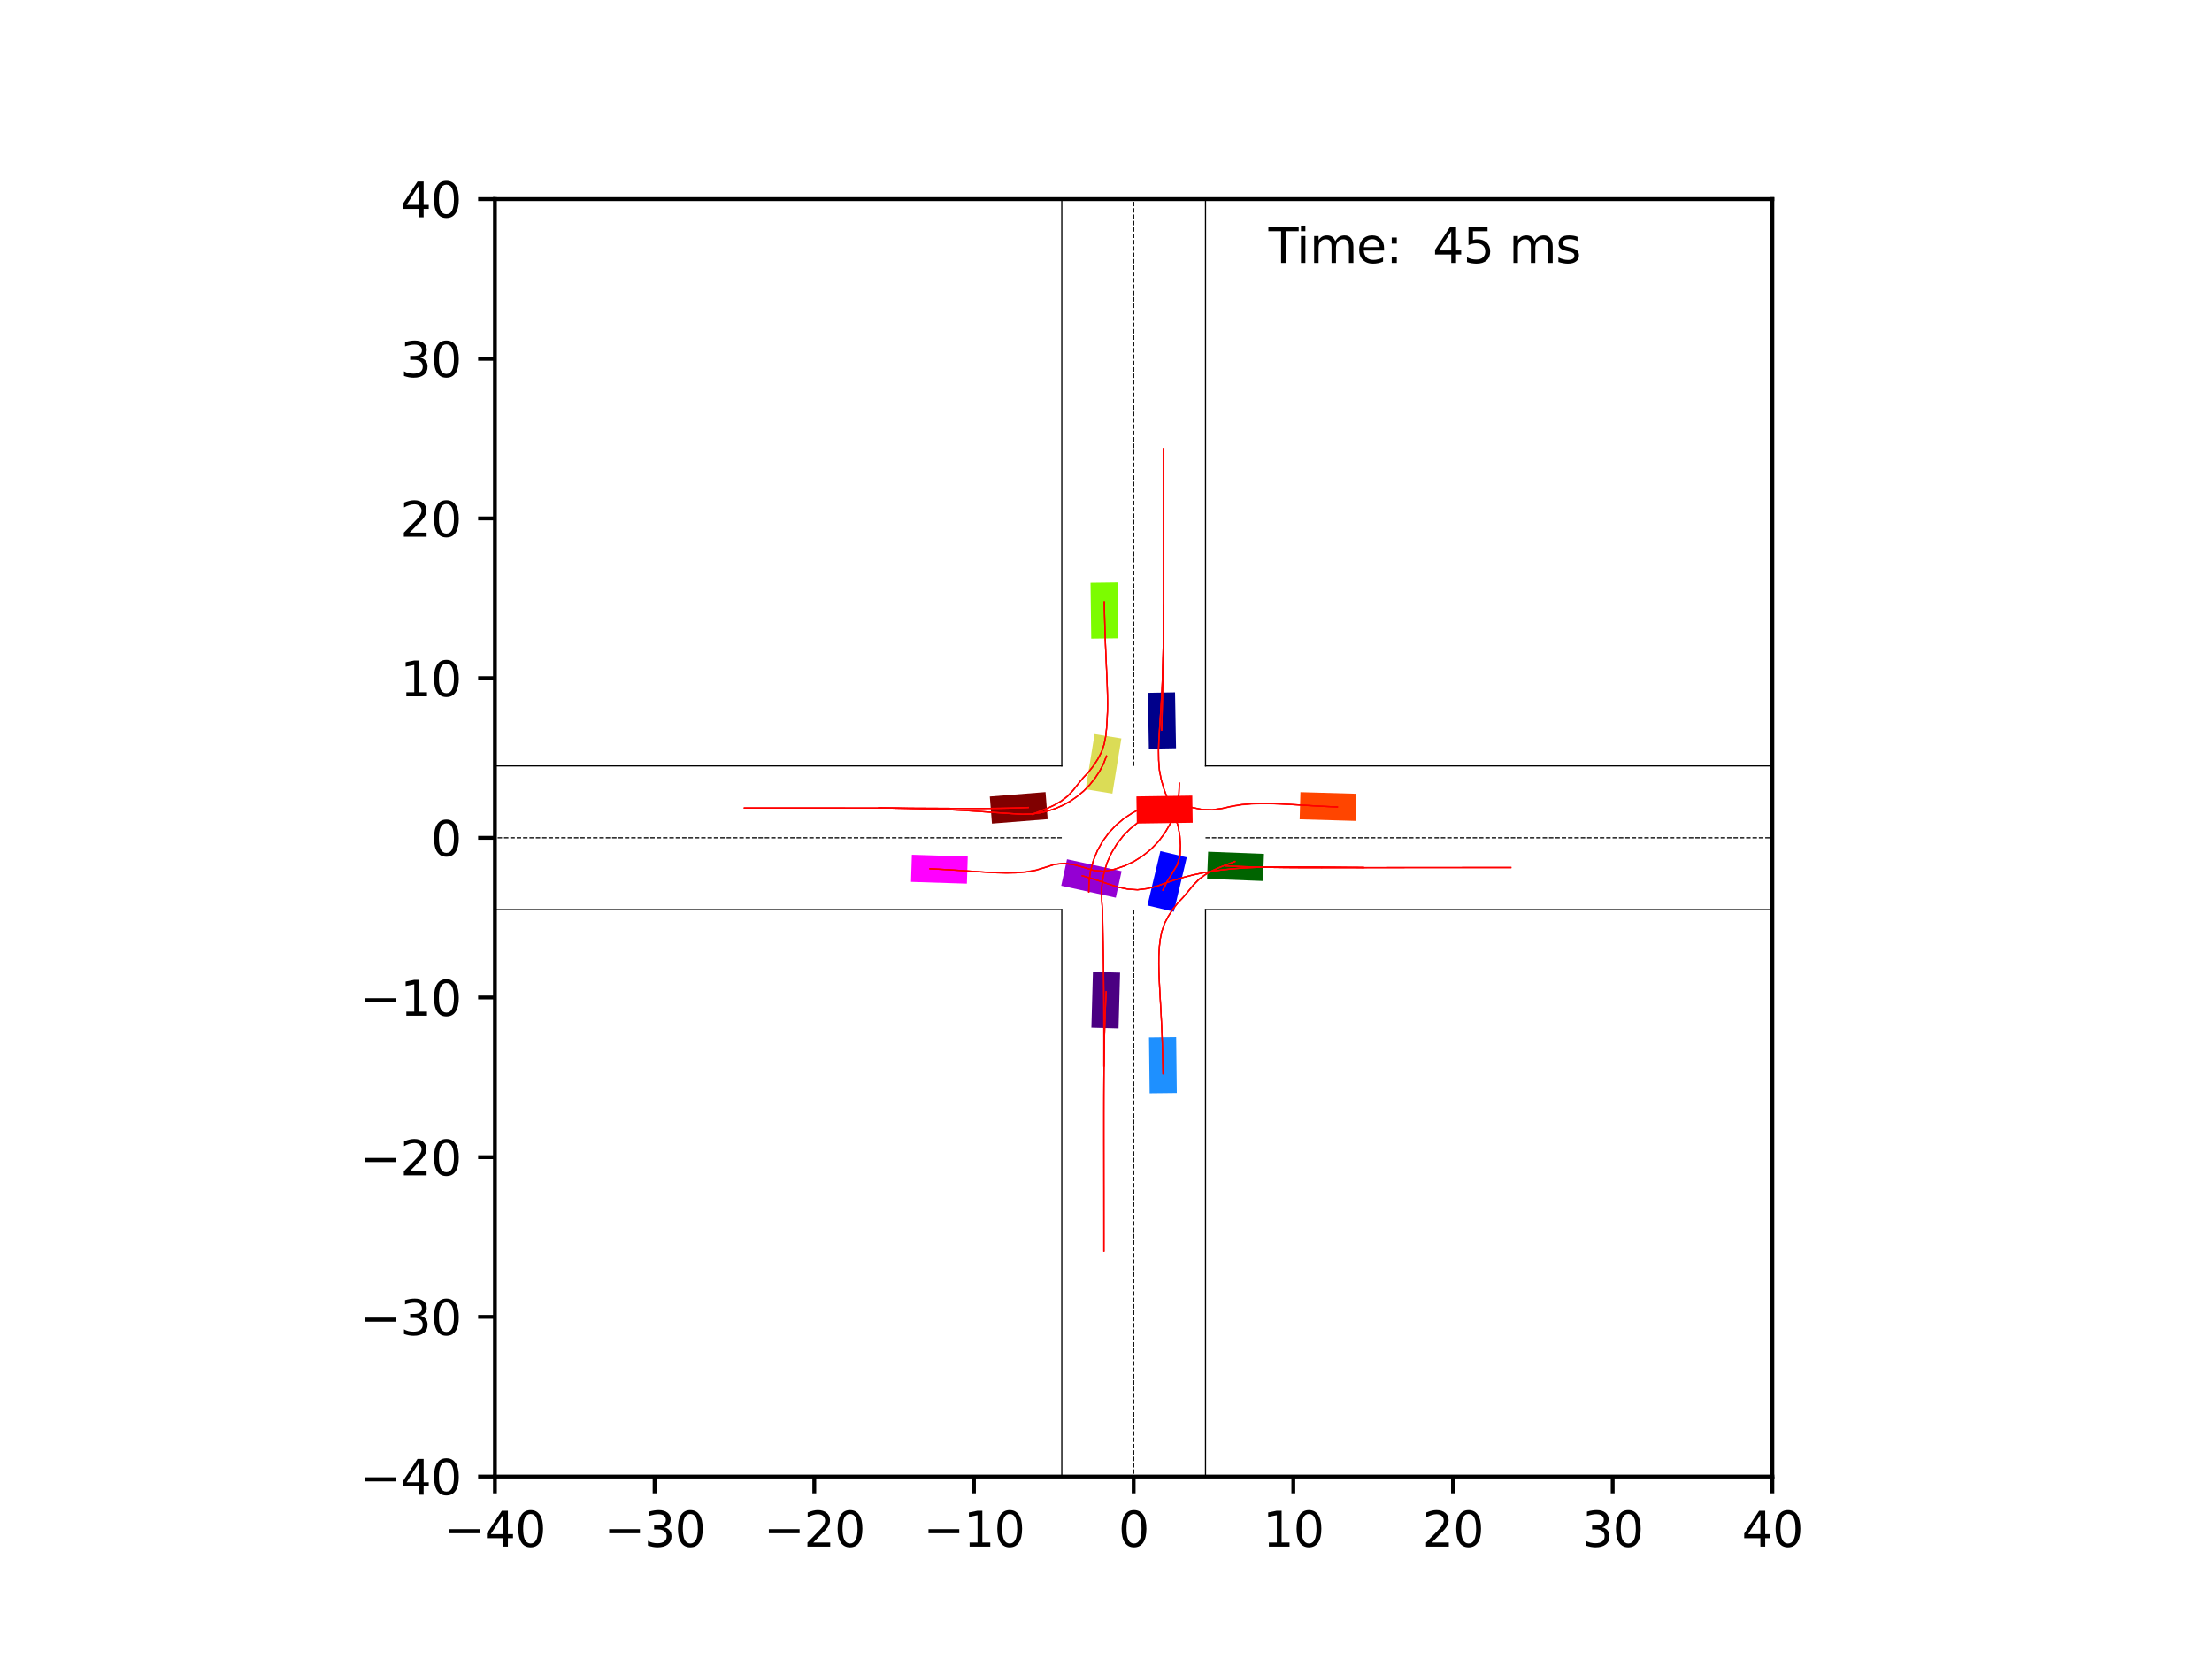 <?xml version="1.0" encoding="utf-8" standalone="no"?>
<!DOCTYPE svg PUBLIC "-//W3C//DTD SVG 1.1//EN"
  "http://www.w3.org/Graphics/SVG/1.1/DTD/svg11.dtd">
<svg xmlns:xlink="http://www.w3.org/1999/xlink" width="460.8pt" height="345.6pt" viewBox="0 0 460.8 345.6" xmlns="http://www.w3.org/2000/svg" version="1.1">
 <defs>
  <style type="text/css">*{stroke-linejoin: round; stroke-linecap: butt}</style>
 </defs>
 <g id="figure_1">
  <g id="patch_1">
   <path d="M 0 345.6 
L 460.8 345.6 
L 460.8 0 
L 0 0 
z
" style="fill: #ffffff"/>
  </g>
  <g id="axes_1">
   <g id="patch_2">
    <path d="M 103.104 307.584 
L 369.216 307.584 
L 369.216 41.472 
L 103.104 41.472 
z
" style="fill: #ffffff"/>
   </g>
   <g id="patch_3">
    <path d="M 244.985 155.877 
L 244.778 144.236 
L 239.124 144.337 
L 239.331 155.978 
z
" clip-path="url(#p5f2c880537)" style="fill: #00008b"/>
   </g>
   <g id="patch_4">
    <path d="M 217.803 165.007 
L 206.197 165.93 
L 206.646 171.568 
L 218.252 170.644 
z
" clip-path="url(#p5f2c880537)" style="fill: #800000"/>
   </g>
   <g id="patch_5">
    <path d="M 251.456 183.078 
L 263.089 183.533 
L 263.31 177.882 
L 251.676 177.427 
z
" clip-path="url(#p5f2c880537)" style="fill: #006400"/>
   </g>
   <g id="patch_6">
    <path d="M 227.68 202.466 
L 227.356 214.103 
L 233.009 214.261 
L 233.333 202.623 
z
" clip-path="url(#p5f2c880537)" style="fill: #4b0082"/>
   </g>
   <g id="patch_7">
    <path d="M 244.529 189.93 
L 247.229 178.605 
L 241.728 177.294 
L 239.029 188.619 
z
" clip-path="url(#p5f2c880537)" style="fill: #0000ff"/>
   </g>
   <g id="patch_8">
    <path d="M 248.376 165.737 
L 236.735 165.908 
L 236.818 171.562 
L 248.459 171.391 
z
" clip-path="url(#p5f2c880537)" style="fill: #ff0000"/>
   </g>
   <g id="patch_9">
    <path d="M 228.02 152.928 
L 226.151 164.419 
L 231.732 165.327 
L 233.602 153.836 
z
" clip-path="url(#p5f2c880537)" style="fill: #dbdc56"/>
   </g>
   <g id="patch_10">
    <path d="M 221.072 184.52 
L 232.446 187.005 
L 233.653 181.481 
L 222.279 178.996 
z
" clip-path="url(#p5f2c880537)" style="fill: #9400d3"/>
   </g>
   <g id="patch_11">
    <path d="M 245.147 227.668 
L 245.013 216.026 
L 239.359 216.091 
L 239.492 227.733 
z
" clip-path="url(#p5f2c880537)" style="fill: #1e90ff"/>
   </g>
   <g id="patch_12">
    <path d="M 282.541 165.356 
L 270.904 165.023 
L 270.742 170.675 
L 282.38 171.008 
z
" clip-path="url(#p5f2c880537)" style="fill: #ff4500"/>
   </g>
   <g id="patch_13">
    <path d="M 227.177 121.39 
L 227.324 133.031 
L 232.978 132.96 
L 232.831 121.318 
z
" clip-path="url(#p5f2c880537)" style="fill: #7cfc00"/>
   </g>
   <g id="patch_14">
    <path d="M 189.786 183.713 
L 201.423 184.082 
L 201.602 178.43 
L 189.966 178.061 
z
" clip-path="url(#p5f2c880537)" style="fill: #ff00ff"/>
   </g>
   <g id="matplotlib.axis_1">
    <g id="xtick_1">
     <g id="line2d_1">
      <defs>
       <path id="m81cda60784" d="M 0 0 
L 0 3.5 
" style="stroke: #000000; stroke-width: 0.8"/>
      </defs>
      <g>
       <use xlink:href="#m81cda60784" x="103.104" y="307.584" style="stroke: #000000; stroke-width: 0.8"/>
      </g>
     </g>
     <g id="text_1">
      <!-- −40 -->
      <g transform="translate(92.552 322.182) scale(0.1 -0.1)">
       <defs>
        <path id="DejaVuSans-2212" d="M 678 2272 
L 4684 2272 
L 4684 1741 
L 678 1741 
L 678 2272 
z
" transform="scale(0.016)"/>
        <path id="DejaVuSans-34" d="M 2419 4116 
L 825 1625 
L 2419 1625 
L 2419 4116 
z
M 2253 4666 
L 3047 4666 
L 3047 1625 
L 3713 1625 
L 3713 1100 
L 3047 1100 
L 3047 0 
L 2419 0 
L 2419 1100 
L 313 1100 
L 313 1709 
L 2253 4666 
z
" transform="scale(0.016)"/>
        <path id="DejaVuSans-30" d="M 2034 4250 
Q 1547 4250 1301 3770 
Q 1056 3291 1056 2328 
Q 1056 1369 1301 889 
Q 1547 409 2034 409 
Q 2525 409 2770 889 
Q 3016 1369 3016 2328 
Q 3016 3291 2770 3770 
Q 2525 4250 2034 4250 
z
M 2034 4750 
Q 2819 4750 3233 4129 
Q 3647 3509 3647 2328 
Q 3647 1150 3233 529 
Q 2819 -91 2034 -91 
Q 1250 -91 836 529 
Q 422 1150 422 2328 
Q 422 3509 836 4129 
Q 1250 4750 2034 4750 
z
" transform="scale(0.016)"/>
       </defs>
       <use xlink:href="#DejaVuSans-2212"/>
       <use xlink:href="#DejaVuSans-34" x="83.789"/>
       <use xlink:href="#DejaVuSans-30" x="147.412"/>
      </g>
     </g>
    </g>
    <g id="xtick_2">
     <g id="line2d_2">
      <g>
       <use xlink:href="#m81cda60784" x="136.368" y="307.584" style="stroke: #000000; stroke-width: 0.8"/>
      </g>
     </g>
     <g id="text_2">
      <!-- −30 -->
      <g transform="translate(125.816 322.182) scale(0.1 -0.1)">
       <defs>
        <path id="DejaVuSans-33" d="M 2597 2516 
Q 3050 2419 3304 2112 
Q 3559 1806 3559 1356 
Q 3559 666 3084 287 
Q 2609 -91 1734 -91 
Q 1441 -91 1130 -33 
Q 819 25 488 141 
L 488 750 
Q 750 597 1062 519 
Q 1375 441 1716 441 
Q 2309 441 2620 675 
Q 2931 909 2931 1356 
Q 2931 1769 2642 2001 
Q 2353 2234 1838 2234 
L 1294 2234 
L 1294 2753 
L 1863 2753 
Q 2328 2753 2575 2939 
Q 2822 3125 2822 3475 
Q 2822 3834 2567 4026 
Q 2313 4219 1838 4219 
Q 1578 4219 1281 4162 
Q 984 4106 628 3988 
L 628 4550 
Q 988 4650 1302 4700 
Q 1616 4750 1894 4750 
Q 2613 4750 3031 4423 
Q 3450 4097 3450 3541 
Q 3450 3153 3228 2886 
Q 3006 2619 2597 2516 
z
" transform="scale(0.016)"/>
       </defs>
       <use xlink:href="#DejaVuSans-2212"/>
       <use xlink:href="#DejaVuSans-33" x="83.789"/>
       <use xlink:href="#DejaVuSans-30" x="147.412"/>
      </g>
     </g>
    </g>
    <g id="xtick_3">
     <g id="line2d_3">
      <g>
       <use xlink:href="#m81cda60784" x="169.632" y="307.584" style="stroke: #000000; stroke-width: 0.8"/>
      </g>
     </g>
     <g id="text_3">
      <!-- −20 -->
      <g transform="translate(159.08 322.182) scale(0.1 -0.1)">
       <defs>
        <path id="DejaVuSans-32" d="M 1228 531 
L 3431 531 
L 3431 0 
L 469 0 
L 469 531 
Q 828 903 1448 1529 
Q 2069 2156 2228 2338 
Q 2531 2678 2651 2914 
Q 2772 3150 2772 3378 
Q 2772 3750 2511 3984 
Q 2250 4219 1831 4219 
Q 1534 4219 1204 4116 
Q 875 4013 500 3803 
L 500 4441 
Q 881 4594 1212 4672 
Q 1544 4750 1819 4750 
Q 2544 4750 2975 4387 
Q 3406 4025 3406 3419 
Q 3406 3131 3298 2873 
Q 3191 2616 2906 2266 
Q 2828 2175 2409 1742 
Q 1991 1309 1228 531 
z
" transform="scale(0.016)"/>
       </defs>
       <use xlink:href="#DejaVuSans-2212"/>
       <use xlink:href="#DejaVuSans-32" x="83.789"/>
       <use xlink:href="#DejaVuSans-30" x="147.412"/>
      </g>
     </g>
    </g>
    <g id="xtick_4">
     <g id="line2d_4">
      <g>
       <use xlink:href="#m81cda60784" x="202.896" y="307.584" style="stroke: #000000; stroke-width: 0.8"/>
      </g>
     </g>
     <g id="text_4">
      <!-- −10 -->
      <g transform="translate(192.344 322.182) scale(0.1 -0.1)">
       <defs>
        <path id="DejaVuSans-31" d="M 794 531 
L 1825 531 
L 1825 4091 
L 703 3866 
L 703 4441 
L 1819 4666 
L 2450 4666 
L 2450 531 
L 3481 531 
L 3481 0 
L 794 0 
L 794 531 
z
" transform="scale(0.016)"/>
       </defs>
       <use xlink:href="#DejaVuSans-2212"/>
       <use xlink:href="#DejaVuSans-31" x="83.789"/>
       <use xlink:href="#DejaVuSans-30" x="147.412"/>
      </g>
     </g>
    </g>
    <g id="xtick_5">
     <g id="line2d_5">
      <g>
       <use xlink:href="#m81cda60784" x="236.16" y="307.584" style="stroke: #000000; stroke-width: 0.8"/>
      </g>
     </g>
     <g id="text_5">
      <!-- 0 -->
      <g transform="translate(232.979 322.182) scale(0.1 -0.1)">
       <use xlink:href="#DejaVuSans-30"/>
      </g>
     </g>
    </g>
    <g id="xtick_6">
     <g id="line2d_6">
      <g>
       <use xlink:href="#m81cda60784" x="269.424" y="307.584" style="stroke: #000000; stroke-width: 0.8"/>
      </g>
     </g>
     <g id="text_6">
      <!-- 10 -->
      <g transform="translate(263.062 322.182) scale(0.1 -0.1)">
       <use xlink:href="#DejaVuSans-31"/>
       <use xlink:href="#DejaVuSans-30" x="63.623"/>
      </g>
     </g>
    </g>
    <g id="xtick_7">
     <g id="line2d_7">
      <g>
       <use xlink:href="#m81cda60784" x="302.688" y="307.584" style="stroke: #000000; stroke-width: 0.8"/>
      </g>
     </g>
     <g id="text_7">
      <!-- 20 -->
      <g transform="translate(296.325 322.182) scale(0.1 -0.1)">
       <use xlink:href="#DejaVuSans-32"/>
       <use xlink:href="#DejaVuSans-30" x="63.623"/>
      </g>
     </g>
    </g>
    <g id="xtick_8">
     <g id="line2d_8">
      <g>
       <use xlink:href="#m81cda60784" x="335.952" y="307.584" style="stroke: #000000; stroke-width: 0.8"/>
      </g>
     </g>
     <g id="text_8">
      <!-- 30 -->
      <g transform="translate(329.589 322.182) scale(0.1 -0.1)">
       <use xlink:href="#DejaVuSans-33"/>
       <use xlink:href="#DejaVuSans-30" x="63.623"/>
      </g>
     </g>
    </g>
    <g id="xtick_9">
     <g id="line2d_9">
      <g>
       <use xlink:href="#m81cda60784" x="369.216" y="307.584" style="stroke: #000000; stroke-width: 0.8"/>
      </g>
     </g>
     <g id="text_9">
      <!-- 40 -->
      <g transform="translate(362.853 322.182) scale(0.1 -0.1)">
       <use xlink:href="#DejaVuSans-34"/>
       <use xlink:href="#DejaVuSans-30" x="63.623"/>
      </g>
     </g>
    </g>
   </g>
   <g id="matplotlib.axis_2">
    <g id="ytick_1">
     <g id="line2d_10">
      <defs>
       <path id="mc8d1530201" d="M 0 0 
L -3.5 0 
" style="stroke: #000000; stroke-width: 0.8"/>
      </defs>
      <g>
       <use xlink:href="#mc8d1530201" x="103.104" y="307.584" style="stroke: #000000; stroke-width: 0.8"/>
      </g>
     </g>
     <g id="text_10">
      <!-- −40 -->
      <g transform="translate(74.999 311.383) scale(0.1 -0.1)">
       <use xlink:href="#DejaVuSans-2212"/>
       <use xlink:href="#DejaVuSans-34" x="83.789"/>
       <use xlink:href="#DejaVuSans-30" x="147.412"/>
      </g>
     </g>
    </g>
    <g id="ytick_2">
     <g id="line2d_11">
      <g>
       <use xlink:href="#mc8d1530201" x="103.104" y="274.32" style="stroke: #000000; stroke-width: 0.8"/>
      </g>
     </g>
     <g id="text_11">
      <!-- −30 -->
      <g transform="translate(74.999 278.119) scale(0.1 -0.1)">
       <use xlink:href="#DejaVuSans-2212"/>
       <use xlink:href="#DejaVuSans-33" x="83.789"/>
       <use xlink:href="#DejaVuSans-30" x="147.412"/>
      </g>
     </g>
    </g>
    <g id="ytick_3">
     <g id="line2d_12">
      <g>
       <use xlink:href="#mc8d1530201" x="103.104" y="241.056" style="stroke: #000000; stroke-width: 0.8"/>
      </g>
     </g>
     <g id="text_12">
      <!-- −20 -->
      <g transform="translate(74.999 244.855) scale(0.1 -0.1)">
       <use xlink:href="#DejaVuSans-2212"/>
       <use xlink:href="#DejaVuSans-32" x="83.789"/>
       <use xlink:href="#DejaVuSans-30" x="147.412"/>
      </g>
     </g>
    </g>
    <g id="ytick_4">
     <g id="line2d_13">
      <g>
       <use xlink:href="#mc8d1530201" x="103.104" y="207.792" style="stroke: #000000; stroke-width: 0.8"/>
      </g>
     </g>
     <g id="text_13">
      <!-- −10 -->
      <g transform="translate(74.999 211.591) scale(0.1 -0.1)">
       <use xlink:href="#DejaVuSans-2212"/>
       <use xlink:href="#DejaVuSans-31" x="83.789"/>
       <use xlink:href="#DejaVuSans-30" x="147.412"/>
      </g>
     </g>
    </g>
    <g id="ytick_5">
     <g id="line2d_14">
      <g>
       <use xlink:href="#mc8d1530201" x="103.104" y="174.528" style="stroke: #000000; stroke-width: 0.8"/>
      </g>
     </g>
     <g id="text_14">
      <!-- 0 -->
      <g transform="translate(89.742 178.327) scale(0.1 -0.1)">
       <use xlink:href="#DejaVuSans-30"/>
      </g>
     </g>
    </g>
    <g id="ytick_6">
     <g id="line2d_15">
      <g>
       <use xlink:href="#mc8d1530201" x="103.104" y="141.264" style="stroke: #000000; stroke-width: 0.8"/>
      </g>
     </g>
     <g id="text_15">
      <!-- 10 -->
      <g transform="translate(83.379 145.063) scale(0.1 -0.1)">
       <use xlink:href="#DejaVuSans-31"/>
       <use xlink:href="#DejaVuSans-30" x="63.623"/>
      </g>
     </g>
    </g>
    <g id="ytick_7">
     <g id="line2d_16">
      <g>
       <use xlink:href="#mc8d1530201" x="103.104" y="108" style="stroke: #000000; stroke-width: 0.8"/>
      </g>
     </g>
     <g id="text_16">
      <!-- 20 -->
      <g transform="translate(83.379 111.799) scale(0.1 -0.1)">
       <use xlink:href="#DejaVuSans-32"/>
       <use xlink:href="#DejaVuSans-30" x="63.623"/>
      </g>
     </g>
    </g>
    <g id="ytick_8">
     <g id="line2d_17">
      <g>
       <use xlink:href="#mc8d1530201" x="103.104" y="74.736" style="stroke: #000000; stroke-width: 0.8"/>
      </g>
     </g>
     <g id="text_17">
      <!-- 30 -->
      <g transform="translate(83.379 78.535) scale(0.1 -0.1)">
       <use xlink:href="#DejaVuSans-33"/>
       <use xlink:href="#DejaVuSans-30" x="63.623"/>
      </g>
     </g>
    </g>
    <g id="ytick_9">
     <g id="line2d_18">
      <g>
       <use xlink:href="#mc8d1530201" x="103.104" y="41.472" style="stroke: #000000; stroke-width: 0.8"/>
      </g>
     </g>
     <g id="text_18">
      <!-- 40 -->
      <g transform="translate(83.379 45.271) scale(0.1 -0.1)">
       <use xlink:href="#DejaVuSans-34"/>
       <use xlink:href="#DejaVuSans-30" x="63.623"/>
      </g>
     </g>
    </g>
   </g>
   <g id="line2d_19">
    <path d="M 251.129 346.6 
L 251.129 189.497 
" clip-path="url(#p5f2c880537)" style="fill: none; stroke: #000000; stroke-width: 0.25; stroke-linecap: square"/>
   </g>
   <g id="line2d_20">
    <path d="M 251.129 189.497 
L 417.449 189.497 
" clip-path="url(#p5f2c880537)" style="fill: none; stroke: #000000; stroke-width: 0.25; stroke-linecap: square"/>
   </g>
   <g id="line2d_21">
    <path d="M 417.449 159.559 
L 251.129 159.559 
" clip-path="url(#p5f2c880537)" style="fill: none; stroke: #000000; stroke-width: 0.25; stroke-linecap: square"/>
   </g>
   <g id="line2d_22">
    <path d="M 251.129 159.559 
L 251.129 -1 
" clip-path="url(#p5f2c880537)" style="fill: none; stroke: #000000; stroke-width: 0.25; stroke-linecap: square"/>
   </g>
   <g id="line2d_23">
    <path d="M 221.191 -1 
L 221.191 159.559 
" clip-path="url(#p5f2c880537)" style="fill: none; stroke: #000000; stroke-width: 0.25; stroke-linecap: square"/>
   </g>
   <g id="line2d_24">
    <path d="M 221.191 159.559 
L 54.871 159.559 
" clip-path="url(#p5f2c880537)" style="fill: none; stroke: #000000; stroke-width: 0.25; stroke-linecap: square"/>
   </g>
   <g id="line2d_25">
    <path d="M 54.871 189.497 
L 221.191 189.497 
" clip-path="url(#p5f2c880537)" style="fill: none; stroke: #000000; stroke-width: 0.25; stroke-linecap: square"/>
   </g>
   <g id="line2d_26">
    <path d="M 221.191 189.497 
L 221.191 346.6 
" clip-path="url(#p5f2c880537)" style="fill: none; stroke: #000000; stroke-width: 0.25; stroke-linecap: square"/>
   </g>
   <g id="line2d_27">
    <path d="M 251.129 174.528 
L 417.449 174.528 
" clip-path="url(#p5f2c880537)" style="fill: none; stroke-dasharray: 0.925,0.4; stroke-dashoffset: 0; stroke: #000000; stroke-width: 0.25"/>
   </g>
   <g id="line2d_28">
    <path d="M 236.16 159.559 
L 236.16 -1 
" clip-path="url(#p5f2c880537)" style="fill: none; stroke-dasharray: 0.925,0.4; stroke-dashoffset: 0; stroke: #000000; stroke-width: 0.25"/>
   </g>
   <g id="line2d_29">
    <path d="M 221.191 174.528 
L 54.871 174.528 
" clip-path="url(#p5f2c880537)" style="fill: none; stroke-dasharray: 0.925,0.4; stroke-dashoffset: 0; stroke: #000000; stroke-width: 0.25"/>
   </g>
   <g id="line2d_30">
    <path d="M 236.16 189.497 
L 236.16 346.6 
" clip-path="url(#p5f2c880537)" style="fill: none; stroke-dasharray: 0.925,0.4; stroke-dashoffset: 0; stroke: #000000; stroke-width: 0.25"/>
   </g>
   <g id="line2d_31">
    <path d="M 242.003 152.087 
L 242.044 150.107 
L 242.088 148.13 
L 242.135 146.156 
L 242.179 144.186 
L 242.22 142.218 
L 242.255 140.253 
L 242.285 138.29 
L 242.31 136.329 
L 242.329 134.371 
L 242.344 132.414 
L 242.354 130.458 
L 242.362 128.505 
L 242.367 126.552 
L 242.37 124.601 
L 242.371 122.651 
L 242.371 120.702 
L 242.371 118.753 
L 242.37 116.806 
L 242.369 114.859 
L 242.368 112.913 
L 242.367 110.967 
L 242.366 109.021 
L 242.365 107.076 
L 242.364 105.132 
L 242.363 103.187 
L 242.362 101.243 
L 242.362 99.298 
L 242.361 97.354 
L 242.361 95.41 
L 242.36 93.466 
" clip-path="url(#p5f2c880537)" style="fill: none; stroke: #ff0000; stroke-opacity: 0.2; stroke-width: 0.25; stroke-linecap: square"/>
   </g>
   <g id="line2d_32">
    <path d="M 242.003 152.087 
L 242.047 150.107 
L 242.091 148.13 
L 242.137 146.156 
L 242.181 144.186 
L 242.222 142.218 
L 242.257 140.253 
L 242.286 138.29 
L 242.31 136.329 
L 242.329 134.371 
L 242.344 132.414 
L 242.354 130.458 
L 242.362 128.505 
L 242.366 126.552 
L 242.369 124.601 
L 242.371 122.651 
L 242.371 120.702 
L 242.371 118.753 
L 242.37 116.806 
L 242.369 114.859 
L 242.367 112.913 
L 242.366 110.967 
L 242.365 109.021 
L 242.364 107.076 
L 242.363 105.132 
L 242.362 103.187 
L 242.362 101.243 
L 242.361 99.298 
L 242.361 97.354 
L 242.36 95.41 
L 242.36 93.466 
" clip-path="url(#p5f2c880537)" style="fill: none; stroke: #ff0000; stroke-opacity: 0.4; stroke-width: 0.25; stroke-linecap: square"/>
   </g>
   <g id="line2d_33">
    <path d="M 242.003 152.087 
L 242.05 150.107 
L 242.094 148.13 
L 242.139 146.156 
L 242.183 144.186 
L 242.223 142.218 
L 242.258 140.253 
L 242.287 138.29 
L 242.311 136.329 
L 242.329 134.371 
L 242.344 132.414 
L 242.354 130.458 
L 242.362 128.505 
L 242.366 126.552 
L 242.369 124.601 
L 242.371 122.651 
L 242.371 120.702 
L 242.371 118.753 
L 242.37 116.806 
L 242.369 114.859 
L 242.368 112.913 
L 242.366 110.967 
L 242.365 109.021 
L 242.364 107.076 
L 242.363 105.132 
L 242.363 103.187 
L 242.362 101.243 
L 242.361 99.298 
L 242.361 97.354 
L 242.36 95.41 
L 242.36 93.466 
" clip-path="url(#p5f2c880537)" style="fill: none; stroke: #ff0000; stroke-opacity: 0.6; stroke-width: 0.25; stroke-linecap: square"/>
   </g>
   <g id="line2d_34">
    <path d="M 242.003 152.087 
L 242.053 150.107 
L 242.096 148.13 
L 242.141 146.156 
L 242.185 144.186 
L 242.224 142.218 
L 242.259 140.253 
L 242.287 138.29 
L 242.311 136.329 
L 242.33 134.371 
L 242.344 132.414 
L 242.354 130.458 
L 242.361 128.505 
L 242.366 126.552 
L 242.369 124.601 
L 242.37 122.651 
L 242.371 120.702 
L 242.37 118.753 
L 242.37 116.806 
L 242.369 114.859 
L 242.367 112.913 
L 242.366 110.967 
L 242.365 109.021 
L 242.364 107.076 
L 242.363 105.132 
L 242.363 103.187 
L 242.362 101.243 
L 242.361 99.298 
L 242.361 97.354 
L 242.36 95.41 
L 242.36 93.466 
" clip-path="url(#p5f2c880537)" style="fill: none; stroke: #ff0000; stroke-opacity: 0.8; stroke-width: 0.25; stroke-linecap: square"/>
   </g>
   <g id="line2d_35">
    <path d="M 242.003 152.087 
L 242.055 150.107 
L 242.098 148.13 
L 242.143 146.156 
L 242.186 144.186 
L 242.225 142.218 
L 242.259 140.253 
L 242.288 138.29 
L 242.311 136.329 
L 242.33 134.371 
L 242.344 132.414 
L 242.354 130.458 
L 242.361 128.505 
L 242.366 126.552 
L 242.369 124.601 
L 242.37 122.651 
L 242.371 120.702 
L 242.37 118.754 
L 242.37 116.806 
L 242.369 114.859 
L 242.367 112.913 
L 242.366 110.967 
L 242.365 109.021 
L 242.364 107.076 
L 242.363 105.132 
L 242.363 103.187 
L 242.362 101.243 
L 242.361 99.298 
L 242.361 97.354 
L 242.36 95.41 
L 242.36 93.466 
" clip-path="url(#p5f2c880537)" style="fill: none; stroke: #ff0000; stroke-width: 0.25; stroke-linecap: square"/>
   </g>
   <g id="line2d_36">
    <path d="M 214.21 168.214 
L 212.225 168.296 
L 210.24 168.354 
L 208.256 168.39 
L 206.274 168.411 
L 204.293 168.42 
L 202.313 168.421 
L 200.335 168.416 
L 198.358 168.408 
L 196.382 168.397 
L 194.408 168.387 
L 192.435 168.376 
L 190.462 168.366 
L 188.491 168.357 
L 186.521 168.35 
L 184.552 168.344 
L 182.583 168.338 
L 180.615 168.334 
L 178.648 168.331 
L 176.682 168.329 
L 174.716 168.327 
L 172.751 168.326 
L 170.786 168.326 
L 168.821 168.325 
L 166.857 168.325 
L 164.893 168.326 
L 162.929 168.326 
L 160.965 168.326 
L 159.002 168.326 
L 157.038 168.327 
L 155.075 168.327 
" clip-path="url(#p5f2c880537)" style="fill: none; stroke: #ff0000; stroke-opacity: 0.2; stroke-width: 0.25; stroke-linecap: square"/>
   </g>
   <g id="line2d_37">
    <path d="M 214.21 168.214 
L 212.225 168.293 
L 210.24 168.351 
L 208.256 168.388 
L 206.274 168.409 
L 204.293 168.419 
L 202.313 168.42 
L 200.334 168.415 
L 198.357 168.407 
L 196.382 168.397 
L 194.407 168.386 
L 192.434 168.376 
L 190.461 168.366 
L 188.49 168.358 
L 186.52 168.35 
L 184.55 168.344 
L 182.581 168.339 
L 180.613 168.335 
L 178.646 168.332 
L 176.68 168.33 
L 174.714 168.328 
L 172.748 168.327 
L 170.783 168.326 
L 168.818 168.326 
L 166.854 168.326 
L 164.89 168.326 
L 162.926 168.326 
L 160.962 168.326 
L 158.998 168.327 
L 157.035 168.327 
L 155.071 168.327 
" clip-path="url(#p5f2c880537)" style="fill: none; stroke: #ff0000; stroke-opacity: 0.4; stroke-width: 0.25; stroke-linecap: square"/>
   </g>
   <g id="line2d_38">
    <path d="M 214.21 168.214 
L 212.225 168.291 
L 210.24 168.349 
L 208.256 168.386 
L 206.274 168.408 
L 204.292 168.417 
L 202.313 168.418 
L 200.334 168.414 
L 198.357 168.406 
L 196.382 168.396 
L 194.407 168.386 
L 192.434 168.376 
L 190.461 168.366 
L 188.49 168.358 
L 186.52 168.35 
L 184.55 168.344 
L 182.582 168.339 
L 180.614 168.335 
L 178.647 168.332 
L 176.68 168.33 
L 174.714 168.328 
L 172.748 168.327 
L 170.783 168.326 
L 168.819 168.326 
L 166.854 168.326 
L 164.89 168.326 
L 162.926 168.326 
L 160.963 168.326 
L 158.999 168.327 
L 157.036 168.327 
L 155.072 168.327 
" clip-path="url(#p5f2c880537)" style="fill: none; stroke: #ff0000; stroke-opacity: 0.6; stroke-width: 0.25; stroke-linecap: square"/>
   </g>
   <g id="line2d_39">
    <path d="M 214.21 168.214 
L 212.225 168.289 
L 210.24 168.347 
L 208.256 168.385 
L 206.274 168.406 
L 204.292 168.416 
L 202.313 168.418 
L 200.334 168.413 
L 198.357 168.406 
L 196.381 168.396 
L 194.407 168.386 
L 192.434 168.376 
L 190.461 168.366 
L 188.49 168.358 
L 186.52 168.351 
L 184.55 168.344 
L 182.581 168.339 
L 180.614 168.335 
L 178.646 168.332 
L 176.68 168.33 
L 174.714 168.328 
L 172.748 168.327 
L 170.783 168.326 
L 168.819 168.326 
L 166.854 168.326 
L 164.89 168.326 
L 162.926 168.326 
L 160.962 168.326 
L 158.999 168.327 
L 157.035 168.327 
L 155.072 168.327 
" clip-path="url(#p5f2c880537)" style="fill: none; stroke: #ff0000; stroke-opacity: 0.8; stroke-width: 0.25; stroke-linecap: square"/>
   </g>
   <g id="line2d_40">
    <path d="M 214.21 168.214 
L 212.225 168.287 
L 210.24 168.346 
L 208.256 168.383 
L 206.274 168.405 
L 204.292 168.415 
L 202.313 168.417 
L 200.334 168.413 
L 198.357 168.406 
L 196.381 168.396 
L 194.407 168.386 
L 192.433 168.376 
L 190.461 168.367 
L 188.49 168.358 
L 186.52 168.351 
L 184.55 168.345 
L 182.581 168.339 
L 180.614 168.335 
L 178.646 168.332 
L 176.68 168.33 
L 174.714 168.328 
L 172.748 168.327 
L 170.783 168.326 
L 168.819 168.326 
L 166.854 168.326 
L 164.89 168.326 
L 162.926 168.326 
L 160.963 168.326 
L 158.999 168.327 
L 157.035 168.327 
L 155.072 168.327 
" clip-path="url(#p5f2c880537)" style="fill: none; stroke: #ff0000; stroke-width: 0.25; stroke-linecap: square"/>
   </g>
   <g id="line2d_41">
    <path d="M 255.376 180.389 
L 257.383 180.478 
L 259.386 180.553 
L 261.386 180.615 
L 263.383 180.662 
L 265.377 180.698 
L 267.368 180.724 
L 269.356 180.742 
L 271.342 180.752 
L 273.326 180.758 
L 275.307 180.76 
L 277.287 180.759 
L 279.265 180.757 
L 281.241 180.754 
L 283.216 180.75 
L 285.19 180.747 
L 287.163 180.743 
L 289.134 180.74 
L 291.105 180.737 
L 293.075 180.735 
L 295.045 180.733 
L 297.014 180.731 
L 298.982 180.73 
L 300.951 180.729 
L 302.918 180.729 
L 304.886 180.728 
L 306.853 180.728 
L 308.821 180.728 
L 310.788 180.728 
L 312.755 180.728 
L 314.722 180.728 
" clip-path="url(#p5f2c880537)" style="fill: none; stroke: #ff0000; stroke-opacity: 0.2; stroke-width: 0.25; stroke-linecap: square"/>
   </g>
   <g id="line2d_42">
    <path d="M 255.376 180.389 
L 257.383 180.479 
L 259.386 180.554 
L 261.386 180.615 
L 263.383 180.663 
L 265.377 180.699 
L 267.368 180.725 
L 269.356 180.742 
L 271.342 180.753 
L 273.326 180.758 
L 275.307 180.76 
L 277.287 180.759 
L 279.264 180.757 
L 281.241 180.754 
L 283.216 180.75 
L 285.189 180.747 
L 287.162 180.743 
L 289.134 180.74 
L 291.104 180.737 
L 293.075 180.735 
L 295.044 180.733 
L 297.013 180.731 
L 298.982 180.73 
L 300.95 180.729 
L 302.918 180.729 
L 304.885 180.728 
L 306.853 180.728 
L 308.82 180.728 
L 310.787 180.728 
L 312.754 180.728 
L 314.721 180.728 
" clip-path="url(#p5f2c880537)" style="fill: none; stroke: #ff0000; stroke-opacity: 0.4; stroke-width: 0.25; stroke-linecap: square"/>
   </g>
   <g id="line2d_43">
    <path d="M 255.376 180.389 
L 257.383 180.479 
L 259.386 180.555 
L 261.386 180.616 
L 263.383 180.663 
L 265.377 180.699 
L 267.368 180.725 
L 269.356 180.742 
L 271.342 180.753 
L 273.326 180.758 
L 275.307 180.76 
L 277.287 180.759 
L 279.265 180.757 
L 281.241 180.754 
L 283.216 180.75 
L 285.19 180.747 
L 287.162 180.743 
L 289.134 180.74 
L 291.105 180.737 
L 293.075 180.735 
L 295.044 180.733 
L 297.013 180.731 
L 298.982 180.73 
L 300.95 180.729 
L 302.918 180.729 
L 304.886 180.728 
L 306.853 180.728 
L 308.82 180.728 
L 310.787 180.728 
L 312.755 180.728 
L 314.722 180.728 
" clip-path="url(#p5f2c880537)" style="fill: none; stroke: #ff0000; stroke-opacity: 0.6; stroke-width: 0.25; stroke-linecap: square"/>
   </g>
   <g id="line2d_44">
    <path d="M 255.376 180.389 
L 257.383 180.48 
L 259.386 180.555 
L 261.386 180.616 
L 263.383 180.664 
L 265.377 180.7 
L 267.368 180.725 
L 269.356 180.742 
L 271.342 180.753 
L 273.326 180.758 
L 275.307 180.76 
L 277.287 180.759 
L 279.264 180.757 
L 281.241 180.754 
L 283.216 180.75 
L 285.189 180.746 
L 287.162 180.743 
L 289.134 180.74 
L 291.105 180.737 
L 293.075 180.735 
L 295.044 180.733 
L 297.013 180.731 
L 298.982 180.73 
L 300.95 180.729 
L 302.918 180.729 
L 304.885 180.728 
L 306.853 180.728 
L 308.82 180.728 
L 310.787 180.728 
L 312.754 180.728 
L 314.721 180.728 
" clip-path="url(#p5f2c880537)" style="fill: none; stroke: #ff0000; stroke-opacity: 0.8; stroke-width: 0.25; stroke-linecap: square"/>
   </g>
   <g id="line2d_45">
    <path d="M 255.376 180.389 
L 257.383 180.48 
L 259.386 180.555 
L 261.386 180.616 
L 263.383 180.664 
L 265.377 180.7 
L 267.368 180.725 
L 269.356 180.742 
L 271.342 180.753 
L 273.326 180.758 
L 275.307 180.76 
L 277.287 180.759 
L 279.265 180.757 
L 281.241 180.754 
L 283.216 180.75 
L 285.189 180.746 
L 287.162 180.743 
L 289.134 180.74 
L 291.105 180.737 
L 293.075 180.735 
L 295.044 180.733 
L 297.013 180.731 
L 298.982 180.73 
L 300.95 180.729 
L 302.918 180.729 
L 304.885 180.728 
L 306.853 180.728 
L 308.82 180.728 
L 310.787 180.728 
L 312.755 180.728 
L 314.722 180.728 
" clip-path="url(#p5f2c880537)" style="fill: none; stroke: #ff0000; stroke-width: 0.25; stroke-linecap: square"/>
   </g>
   <g id="line2d_46">
    <path d="M 230.439 206.595 
L 230.348 208.363 
L 230.271 210.135 
L 230.203 211.91 
L 230.145 213.688 
L 230.097 215.469 
L 230.057 217.254 
L 230.025 219.041 
L 230.001 220.831 
L 229.982 222.623 
L 229.968 224.418 
L 229.958 226.215 
L 229.951 228.014 
L 229.947 229.816 
L 229.945 231.619 
L 229.944 233.424 
L 229.944 235.231 
L 229.945 237.039 
L 229.946 238.849 
L 229.948 240.66 
L 229.949 242.472 
L 229.951 244.285 
L 229.952 246.099 
L 229.954 247.913 
L 229.955 249.729 
L 229.956 251.545 
L 229.957 253.361 
L 229.958 255.178 
L 229.958 256.995 
L 229.959 258.812 
L 229.96 260.629 
" clip-path="url(#p5f2c880537)" style="fill: none; stroke: #ff0000; stroke-opacity: 0.2; stroke-width: 0.25; stroke-linecap: square"/>
   </g>
   <g id="line2d_47">
    <path d="M 230.439 206.595 
L 230.347 208.363 
L 230.27 210.135 
L 230.202 211.91 
L 230.144 213.688 
L 230.096 215.469 
L 230.057 217.254 
L 230.025 219.041 
L 230.001 220.83 
L 229.982 222.623 
L 229.968 224.417 
L 229.958 226.214 
L 229.951 228.013 
L 229.947 229.814 
L 229.945 231.618 
L 229.944 233.422 
L 229.944 235.229 
L 229.945 237.037 
L 229.946 238.846 
L 229.948 240.657 
L 229.949 242.469 
L 229.951 244.281 
L 229.952 246.095 
L 229.954 247.909 
L 229.955 249.724 
L 229.956 251.54 
L 229.957 253.356 
L 229.958 255.172 
L 229.959 256.989 
L 229.959 258.806 
L 229.96 260.622 
" clip-path="url(#p5f2c880537)" style="fill: none; stroke: #ff0000; stroke-opacity: 0.4; stroke-width: 0.25; stroke-linecap: square"/>
   </g>
   <g id="line2d_48">
    <path d="M 230.439 206.595 
L 230.346 208.363 
L 230.269 210.135 
L 230.201 211.91 
L 230.144 213.688 
L 230.096 215.469 
L 230.056 217.254 
L 230.025 219.041 
L 230 220.831 
L 229.982 222.623 
L 229.968 224.418 
L 229.958 226.215 
L 229.951 228.014 
L 229.947 229.815 
L 229.945 231.618 
L 229.944 233.423 
L 229.944 235.23 
L 229.945 237.038 
L 229.946 238.848 
L 229.948 240.658 
L 229.949 242.47 
L 229.951 244.283 
L 229.952 246.097 
L 229.954 247.912 
L 229.955 249.727 
L 229.956 251.543 
L 229.957 253.359 
L 229.958 255.175 
L 229.959 256.992 
L 229.959 258.809 
L 229.96 260.626 
" clip-path="url(#p5f2c880537)" style="fill: none; stroke: #ff0000; stroke-opacity: 0.6; stroke-width: 0.25; stroke-linecap: square"/>
   </g>
   <g id="line2d_49">
    <path d="M 230.439 206.595 
L 230.345 208.363 
L 230.268 210.135 
L 230.201 211.91 
L 230.143 213.688 
L 230.095 215.469 
L 230.056 217.254 
L 230.025 219.041 
L 230 220.83 
L 229.982 222.623 
L 229.968 224.417 
L 229.958 226.214 
L 229.951 228.014 
L 229.947 229.815 
L 229.945 231.618 
L 229.944 233.423 
L 229.944 235.229 
L 229.945 237.037 
L 229.946 238.847 
L 229.948 240.657 
L 229.949 242.469 
L 229.951 244.282 
L 229.952 246.096 
L 229.954 247.91 
L 229.955 249.725 
L 229.956 251.541 
L 229.957 253.357 
L 229.958 255.174 
L 229.959 256.99 
L 229.959 258.807 
L 229.96 260.624 
" clip-path="url(#p5f2c880537)" style="fill: none; stroke: #ff0000; stroke-opacity: 0.8; stroke-width: 0.25; stroke-linecap: square"/>
   </g>
   <g id="line2d_50">
    <path d="M 230.439 206.595 
L 230.345 208.363 
L 230.268 210.135 
L 230.201 211.91 
L 230.143 213.688 
L 230.095 215.469 
L 230.056 217.254 
L 230.025 219.041 
L 230 220.83 
L 229.982 222.623 
L 229.968 224.418 
L 229.958 226.215 
L 229.951 228.014 
L 229.947 229.815 
L 229.945 231.618 
L 229.944 233.423 
L 229.944 235.23 
L 229.945 237.038 
L 229.946 238.847 
L 229.948 240.658 
L 229.949 242.47 
L 229.951 244.283 
L 229.952 246.096 
L 229.954 247.911 
L 229.955 249.726 
L 229.956 251.542 
L 229.957 253.358 
L 229.958 255.175 
L 229.959 256.991 
L 229.959 258.808 
L 229.96 260.625 
" clip-path="url(#p5f2c880537)" style="fill: none; stroke: #ff0000; stroke-width: 0.25; stroke-linecap: square"/>
   </g>
   <g id="line2d_51">
    <path d="M 242.254 185.429 
L 243.128 183.612 
L 244.202 181.896 
L 245.253 180.157 
L 245.834 178.204 
L 245.928 176.163 
L 245.793 174.12 
L 245.427 172.101 
L 244.835 170.134 
L 244.026 168.246 
L 243.234 166.35 
L 242.527 164.422 
L 241.947 162.454 
L 241.562 160.442 
L 241.399 158.404 
L 241.367 156.365 
L 241.432 154.331 
L 241.548 152.303 
L 241.676 150.281 
L 241.803 148.262 
L 241.923 146.246 
L 242.03 144.232 
L 242.121 142.22 
L 242.195 140.21 
L 242.254 138.201 
L 242.299 136.193 
L 242.333 134.186 
L 242.358 132.181 
L 242.377 130.176 
L 242.393 128.171 
L 242.406 126.167 
" clip-path="url(#p5f2c880537)" style="fill: none; stroke: #ff0000; stroke-opacity: 0.2; stroke-width: 0.25; stroke-linecap: square"/>
   </g>
   <g id="line2d_52">
    <path d="M 242.254 185.429 
L 243.128 183.611 
L 244.201 181.895 
L 245.249 180.154 
L 245.827 178.199 
L 245.918 176.157 
L 245.78 174.113 
L 245.411 172.093 
L 244.815 170.126 
L 244.002 168.237 
L 243.208 166.34 
L 242.5 164.411 
L 241.92 162.441 
L 241.537 160.428 
L 241.379 158.388 
L 241.352 156.347 
L 241.418 154.312 
L 241.537 152.284 
L 241.668 150.261 
L 241.798 148.241 
L 241.92 146.224 
L 242.028 144.21 
L 242.121 142.198 
L 242.196 140.187 
L 242.255 138.178 
L 242.3 136.17 
L 242.334 134.163 
L 242.357 132.157 
L 242.375 130.152 
L 242.389 128.147 
L 242.401 126.143 
" clip-path="url(#p5f2c880537)" style="fill: none; stroke: #ff0000; stroke-opacity: 0.4; stroke-width: 0.25; stroke-linecap: square"/>
   </g>
   <g id="line2d_53">
    <path d="M 242.254 185.429 
L 243.129 183.612 
L 244.203 181.896 
L 245.251 180.155 
L 245.829 178.2 
L 245.92 176.158 
L 245.782 174.113 
L 245.413 172.094 
L 244.818 170.126 
L 244.006 168.237 
L 243.209 166.341 
L 242.499 164.412 
L 241.917 162.443 
L 241.532 160.429 
L 241.375 158.389 
L 241.347 156.348 
L 241.413 154.313 
L 241.533 152.285 
L 241.665 150.261 
L 241.795 148.242 
L 241.918 146.225 
L 242.027 144.211 
L 242.12 142.199 
L 242.195 140.188 
L 242.255 138.179 
L 242.3 136.171 
L 242.333 134.164 
L 242.357 132.158 
L 242.375 130.153 
L 242.388 128.148 
L 242.4 126.143 
" clip-path="url(#p5f2c880537)" style="fill: none; stroke: #ff0000; stroke-opacity: 0.6; stroke-width: 0.25; stroke-linecap: square"/>
   </g>
   <g id="line2d_54">
    <path d="M 242.254 185.429 
L 243.129 183.612 
L 244.203 181.896 
L 245.25 180.155 
L 245.826 178.199 
L 245.916 176.156 
L 245.776 174.111 
L 245.407 172.091 
L 244.81 170.124 
L 243.997 168.235 
L 243.198 166.339 
L 242.487 164.41 
L 241.904 162.441 
L 241.518 160.427 
L 241.362 158.387 
L 241.335 156.345 
L 241.402 154.31 
L 241.525 152.281 
L 241.658 150.258 
L 241.79 148.238 
L 241.914 146.221 
L 242.025 144.207 
L 242.119 142.194 
L 242.195 140.184 
L 242.255 138.174 
L 242.301 136.166 
L 242.334 134.159 
L 242.358 132.153 
L 242.375 130.148 
L 242.389 128.143 
L 242.401 126.138 
" clip-path="url(#p5f2c880537)" style="fill: none; stroke: #ff0000; stroke-opacity: 0.8; stroke-width: 0.25; stroke-linecap: square"/>
   </g>
   <g id="line2d_55">
    <path d="M 242.254 185.429 
L 243.129 183.612 
L 244.203 181.896 
L 245.251 180.155 
L 245.827 178.199 
L 245.917 176.156 
L 245.777 174.112 
L 245.407 172.092 
L 244.81 170.125 
L 243.997 168.235 
L 243.197 166.34 
L 242.485 164.411 
L 241.902 162.442 
L 241.517 160.428 
L 241.36 158.388 
L 241.334 156.346 
L 241.4 154.311 
L 241.523 152.282 
L 241.657 150.258 
L 241.79 148.239 
L 241.914 146.222 
L 242.025 144.207 
L 242.119 142.195 
L 242.195 140.184 
L 242.256 138.175 
L 242.301 136.166 
L 242.335 134.159 
L 242.359 132.153 
L 242.376 130.148 
L 242.389 128.143 
L 242.402 126.138 
" clip-path="url(#p5f2c880537)" style="fill: none; stroke: #ff0000; stroke-width: 0.25; stroke-linecap: square"/>
   </g>
   <g id="line2d_56">
    <path d="M 244.65 168.386 
L 242.596 168.642 
L 240.639 169.331 
L 238.771 170.239 
L 237.017 171.355 
L 235.401 172.664 
L 233.944 174.149 
L 232.668 175.791 
L 231.587 177.566 
L 230.716 179.451 
L 230.064 181.421 
L 229.641 183.449 
L 229.451 185.509 
L 229.495 187.573 
L 229.64 189.627 
L 229.692 191.68 
L 229.724 193.728 
L 229.762 195.771 
L 229.802 197.809 
L 229.838 199.843 
L 229.87 201.874 
L 229.895 203.901 
L 229.915 205.926 
L 229.93 207.948 
L 229.941 209.969 
L 229.949 211.988 
L 229.955 214.006 
L 229.96 216.022 
L 229.963 218.039 
L 229.965 220.055 
L 229.966 222.071 
" clip-path="url(#p5f2c880537)" style="fill: none; stroke: #ff0000; stroke-opacity: 0.2; stroke-width: 0.25; stroke-linecap: square"/>
   </g>
   <g id="line2d_57">
    <path d="M 244.65 168.386 
L 242.596 168.643 
L 240.64 169.334 
L 238.772 170.244 
L 237.02 171.362 
L 235.405 172.673 
L 233.951 174.16 
L 232.677 175.804 
L 231.599 177.581 
L 230.731 179.468 
L 230.082 181.438 
L 229.663 183.467 
L 229.476 185.527 
L 229.523 187.591 
L 229.669 189.644 
L 229.722 191.697 
L 229.755 193.745 
L 229.794 195.788 
L 229.833 197.826 
L 229.87 199.86 
L 229.901 201.89 
L 229.926 203.917 
L 229.946 205.941 
L 229.96 207.963 
L 229.971 209.984 
L 229.978 212.002 
L 229.984 214.019 
L 229.987 216.036 
L 229.99 218.052 
L 229.991 220.068 
L 229.991 222.083 
" clip-path="url(#p5f2c880537)" style="fill: none; stroke: #ff0000; stroke-opacity: 0.4; stroke-width: 0.25; stroke-linecap: square"/>
   </g>
   <g id="line2d_58">
    <path d="M 244.65 168.386 
L 242.596 168.644 
L 240.64 169.335 
L 238.773 170.245 
L 237.019 171.363 
L 235.405 172.674 
L 233.95 174.16 
L 232.674 175.802 
L 231.594 177.578 
L 230.724 179.464 
L 230.076 181.435 
L 229.656 183.464 
L 229.471 185.524 
L 229.519 187.587 
L 229.665 189.641 
L 229.718 191.694 
L 229.75 193.742 
L 229.787 195.784 
L 229.826 197.822 
L 229.861 199.856 
L 229.891 201.886 
L 229.914 203.912 
L 229.932 205.937 
L 229.945 207.958 
L 229.954 209.978 
L 229.96 211.996 
L 229.963 214.013 
L 229.965 216.029 
L 229.966 218.045 
L 229.965 220.06 
L 229.963 222.075 
" clip-path="url(#p5f2c880537)" style="fill: none; stroke: #ff0000; stroke-opacity: 0.6; stroke-width: 0.25; stroke-linecap: square"/>
   </g>
   <g id="line2d_59">
    <path d="M 244.65 168.386 
L 242.596 168.647 
L 240.641 169.339 
L 238.774 170.249 
L 237.021 171.368 
L 235.406 172.679 
L 233.951 174.166 
L 232.675 175.807 
L 231.594 177.583 
L 230.724 179.469 
L 230.077 181.441 
L 229.659 183.47 
L 229.475 185.53 
L 229.526 187.593 
L 229.673 189.647 
L 229.726 191.7 
L 229.758 193.747 
L 229.795 195.79 
L 229.833 197.827 
L 229.868 199.861 
L 229.898 201.891 
L 229.922 203.917 
L 229.94 205.941 
L 229.952 207.963 
L 229.961 209.982 
L 229.967 212 
L 229.97 214.017 
L 229.972 216.033 
L 229.973 218.048 
L 229.972 220.062 
L 229.97 222.077 
" clip-path="url(#p5f2c880537)" style="fill: none; stroke: #ff0000; stroke-opacity: 0.8; stroke-width: 0.25; stroke-linecap: square"/>
   </g>
   <g id="line2d_60">
    <path d="M 244.65 168.386 
L 242.597 168.649 
L 240.641 169.341 
L 238.774 170.251 
L 237.02 171.369 
L 235.405 172.68 
L 233.95 174.167 
L 232.674 175.809 
L 231.595 177.585 
L 230.725 179.472 
L 230.076 181.443 
L 229.657 183.472 
L 229.471 185.532 
L 229.52 187.595 
L 229.666 189.649 
L 229.718 191.702 
L 229.748 193.749 
L 229.784 195.792 
L 229.821 197.829 
L 229.854 199.863 
L 229.883 201.893 
L 229.906 203.919 
L 229.923 205.943 
L 229.934 207.964 
L 229.942 209.983 
L 229.948 212.001 
L 229.95 214.017 
L 229.952 216.033 
L 229.952 218.047 
L 229.951 220.062 
L 229.948 222.076 
" clip-path="url(#p5f2c880537)" style="fill: none; stroke: #ff0000; stroke-width: 0.25; stroke-linecap: square"/>
   </g>
   <g id="line2d_61">
    <path d="M 230.497 157.494 
L 229.876 159.127 
L 229.061 160.672 
L 228.101 162.132 
L 227.006 163.493 
L 225.785 164.742 
L 224.451 165.87 
L 223.015 166.866 
L 221.489 167.719 
L 219.887 168.422 
L 218.224 168.968 
L 216.515 169.352 
L 214.776 169.569 
L 213.023 169.618 
L 211.27 169.519 
L 209.517 169.411 
L 207.763 169.296 
L 206.008 169.175 
L 204.251 169.056 
L 202.493 168.942 
L 200.733 168.836 
L 198.972 168.741 
L 197.209 168.658 
L 195.445 168.585 
L 193.68 168.524 
L 191.914 168.471 
L 190.148 168.426 
L 188.381 168.386 
L 186.613 168.351 
L 184.846 168.318 
L 183.078 168.288 
" clip-path="url(#p5f2c880537)" style="fill: none; stroke: #ff0000; stroke-opacity: 0.2; stroke-width: 0.25; stroke-linecap: square"/>
   </g>
   <g id="line2d_62">
    <path d="M 230.497 157.494 
L 229.876 159.127 
L 229.061 160.673 
L 228.101 162.132 
L 227.006 163.493 
L 225.786 164.743 
L 224.452 165.871 
L 223.015 166.866 
L 221.489 167.719 
L 219.887 168.422 
L 218.224 168.968 
L 216.515 169.352 
L 214.776 169.569 
L 213.023 169.618 
L 211.27 169.518 
L 209.516 169.41 
L 207.762 169.294 
L 206.007 169.174 
L 204.25 169.054 
L 202.492 168.94 
L 200.732 168.834 
L 198.971 168.739 
L 197.208 168.656 
L 195.443 168.584 
L 193.678 168.523 
L 191.912 168.471 
L 190.145 168.426 
L 188.378 168.387 
L 186.61 168.352 
L 184.842 168.32 
L 183.074 168.291 
" clip-path="url(#p5f2c880537)" style="fill: none; stroke: #ff0000; stroke-opacity: 0.4; stroke-width: 0.25; stroke-linecap: square"/>
   </g>
   <g id="line2d_63">
    <path d="M 230.497 157.494 
L 229.876 159.127 
L 229.062 160.673 
L 228.102 162.132 
L 227.006 163.492 
L 225.785 164.742 
L 224.449 165.868 
L 223.012 166.862 
L 221.485 167.714 
L 219.883 168.416 
L 218.22 168.961 
L 216.511 169.345 
L 214.772 169.565 
L 213.018 169.616 
L 211.265 169.515 
L 209.512 169.408 
L 207.757 169.292 
L 206.002 169.171 
L 204.245 169.052 
L 202.487 168.937 
L 200.727 168.832 
L 198.966 168.738 
L 197.202 168.655 
L 195.438 168.583 
L 193.673 168.522 
L 191.906 168.47 
L 190.139 168.426 
L 188.372 168.388 
L 186.604 168.354 
L 184.836 168.323 
L 183.068 168.294 
" clip-path="url(#p5f2c880537)" style="fill: none; stroke: #ff0000; stroke-opacity: 0.6; stroke-width: 0.25; stroke-linecap: square"/>
   </g>
   <g id="line2d_64">
    <path d="M 230.497 157.494 
L 229.876 159.127 
L 229.063 160.674 
L 228.103 162.133 
L 227.007 163.493 
L 225.786 164.742 
L 224.45 165.868 
L 223.012 166.861 
L 221.485 167.713 
L 219.882 168.415 
L 218.219 168.961 
L 216.511 169.345 
L 214.772 169.565 
L 213.018 169.617 
L 211.266 169.517 
L 209.512 169.408 
L 207.758 169.292 
L 206.002 169.171 
L 204.245 169.052 
L 202.487 168.938 
L 200.727 168.832 
L 198.965 168.738 
L 197.202 168.654 
L 195.438 168.583 
L 193.672 168.522 
L 191.906 168.47 
L 190.139 168.426 
L 188.371 168.388 
L 186.603 168.354 
L 184.835 168.323 
L 183.067 168.295 
" clip-path="url(#p5f2c880537)" style="fill: none; stroke: #ff0000; stroke-opacity: 0.8; stroke-width: 0.25; stroke-linecap: square"/>
   </g>
   <g id="line2d_65">
    <path d="M 230.497 157.494 
L 229.876 159.127 
L 229.064 160.674 
L 228.104 162.133 
L 227.009 163.494 
L 225.788 164.744 
L 224.454 165.871 
L 223.017 166.866 
L 221.49 167.719 
L 219.889 168.422 
L 218.226 168.969 
L 216.517 169.354 
L 214.778 169.573 
L 213.024 169.624 
L 211.272 169.522 
L 209.518 169.413 
L 207.764 169.296 
L 206.008 169.174 
L 204.251 169.054 
L 202.493 168.939 
L 200.733 168.833 
L 198.971 168.738 
L 197.208 168.655 
L 195.444 168.583 
L 193.678 168.521 
L 191.911 168.469 
L 190.144 168.425 
L 188.376 168.387 
L 186.608 168.352 
L 184.84 168.321 
L 183.072 168.293 
" clip-path="url(#p5f2c880537)" style="fill: none; stroke: #ff0000; stroke-width: 0.25; stroke-linecap: square"/>
   </g>
   <g id="line2d_66">
    <path d="M 225.457 182.445 
L 227.365 182.991 
L 229.26 183.59 
L 231.142 184.234 
L 233.044 184.824 
L 234.996 185.227 
L 236.986 185.35 
L 238.965 185.103 
L 240.901 184.629 
L 242.772 183.944 
L 244.659 183.311 
L 246.569 182.751 
L 248.496 182.262 
L 250.439 181.846 
L 252.395 181.502 
L 254.361 181.228 
L 256.333 181.016 
L 258.31 180.859 
L 260.288 180.746 
L 262.268 180.669 
L 264.247 180.621 
L 266.226 180.596 
L 268.205 180.587 
L 270.183 180.589 
L 272.161 180.6 
L 274.138 180.616 
L 276.115 180.635 
L 278.092 180.655 
L 280.069 180.676 
L 282.045 180.697 
L 284.022 180.719 
" clip-path="url(#p5f2c880537)" style="fill: none; stroke: #ff0000; stroke-opacity: 0.2; stroke-width: 0.25; stroke-linecap: square"/>
   </g>
   <g id="line2d_67">
    <path d="M 225.457 182.445 
L 227.364 182.994 
L 229.259 183.593 
L 231.141 184.238 
L 233.043 184.829 
L 234.995 185.232 
L 236.985 185.357 
L 238.964 185.111 
L 240.9 184.638 
L 242.771 183.953 
L 244.659 183.32 
L 246.568 182.76 
L 248.496 182.27 
L 250.439 181.853 
L 252.395 181.51 
L 254.361 181.235 
L 256.333 181.022 
L 258.309 180.864 
L 260.288 180.75 
L 262.268 180.673 
L 264.247 180.625 
L 266.226 180.598 
L 268.205 180.588 
L 270.184 180.59 
L 272.161 180.6 
L 274.139 180.615 
L 276.116 180.633 
L 278.093 180.653 
L 280.069 180.673 
L 282.046 180.693 
L 284.022 180.714 
" clip-path="url(#p5f2c880537)" style="fill: none; stroke: #ff0000; stroke-opacity: 0.4; stroke-width: 0.25; stroke-linecap: square"/>
   </g>
   <g id="line2d_68">
    <path d="M 225.457 182.445 
L 227.364 182.997 
L 229.258 183.597 
L 231.14 184.243 
L 233.042 184.834 
L 234.993 185.239 
L 236.984 185.365 
L 238.963 185.122 
L 240.899 184.647 
L 242.772 183.965 
L 244.659 183.331 
L 246.568 182.77 
L 248.496 182.28 
L 250.439 181.862 
L 252.395 181.518 
L 254.361 181.242 
L 256.333 181.029 
L 258.31 180.87 
L 260.288 180.755 
L 262.268 180.678 
L 264.248 180.629 
L 266.227 180.602 
L 268.206 180.591 
L 270.185 180.593 
L 272.163 180.602 
L 274.14 180.617 
L 276.117 180.635 
L 278.094 180.654 
L 280.071 180.674 
L 282.047 180.694 
L 284.024 180.715 
" clip-path="url(#p5f2c880537)" style="fill: none; stroke: #ff0000; stroke-opacity: 0.6; stroke-width: 0.25; stroke-linecap: square"/>
   </g>
   <g id="line2d_69">
    <path d="M 225.457 182.445 
L 227.363 182.998 
L 229.258 183.598 
L 231.14 184.244 
L 233.042 184.834 
L 234.994 185.238 
L 236.984 185.363 
L 238.964 185.121 
L 240.9 184.645 
L 242.773 183.964 
L 244.66 183.329 
L 246.569 182.768 
L 248.496 182.277 
L 250.439 181.858 
L 252.395 181.513 
L 254.361 181.237 
L 256.333 181.023 
L 258.31 180.864 
L 260.288 180.749 
L 262.268 180.672 
L 264.248 180.623 
L 266.227 180.596 
L 268.206 180.586 
L 270.185 180.588 
L 272.162 180.598 
L 274.14 180.613 
L 276.117 180.631 
L 278.094 180.651 
L 280.07 180.672 
L 282.047 180.692 
L 284.024 180.714 
" clip-path="url(#p5f2c880537)" style="fill: none; stroke: #ff0000; stroke-opacity: 0.8; stroke-width: 0.25; stroke-linecap: square"/>
   </g>
   <g id="line2d_70">
    <path d="M 225.457 182.445 
L 227.362 183.001 
L 229.257 183.6 
L 231.139 184.246 
L 233.041 184.836 
L 234.993 185.24 
L 236.984 185.366 
L 238.964 185.124 
L 240.9 184.651 
L 242.773 183.97 
L 244.66 183.334 
L 246.569 182.772 
L 248.496 182.281 
L 250.439 181.862 
L 252.395 181.516 
L 254.361 181.24 
L 256.333 181.026 
L 258.31 180.866 
L 260.288 180.751 
L 262.268 180.673 
L 264.248 180.624 
L 266.227 180.598 
L 268.206 180.588 
L 270.185 180.589 
L 272.163 180.599 
L 274.14 180.615 
L 276.117 180.633 
L 278.094 180.653 
L 280.071 180.674 
L 282.047 180.695 
L 284.024 180.716 
" clip-path="url(#p5f2c880537)" style="fill: none; stroke: #ff0000; stroke-width: 0.25; stroke-linecap: square"/>
   </g>
   <g id="line2d_71">
    <path d="M 242.286 223.68 
L 242.254 221.88 
L 242.213 220.086 
L 242.164 218.299 
L 242.105 216.518 
L 242.035 214.744 
L 241.956 212.976 
L 241.867 211.216 
L 241.772 209.462 
L 241.673 207.714 
L 241.577 205.973 
L 241.49 204.238 
L 241.422 202.508 
L 241.388 200.784 
L 241.405 199.065 
L 241.496 197.355 
L 241.692 195.66 
L 242.037 193.994 
L 242.596 192.393 
L 243.379 190.895 
L 244.295 189.479 
L 245.335 188.158 
L 246.489 186.941 
L 247.592 185.682 
L 248.672 184.408 
L 249.859 183.236 
L 251.194 182.241 
L 252.637 181.413 
L 254.139 180.7 
L 255.658 180.027 
L 257.194 179.395 
" clip-path="url(#p5f2c880537)" style="fill: none; stroke: #ff0000; stroke-opacity: 0.2; stroke-width: 0.25; stroke-linecap: square"/>
   </g>
   <g id="line2d_72">
    <path d="M 242.286 223.68 
L 242.253 221.88 
L 242.214 220.086 
L 242.165 218.298 
L 242.107 216.517 
L 242.038 214.742 
L 241.959 212.974 
L 241.872 211.213 
L 241.778 209.458 
L 241.68 207.71 
L 241.584 205.967 
L 241.498 204.231 
L 241.431 202.5 
L 241.397 200.774 
L 241.413 199.054 
L 241.504 197.341 
L 241.699 195.644 
L 242.043 193.975 
L 242.601 192.372 
L 243.383 190.87 
L 244.299 189.452 
L 245.341 188.128 
L 246.496 186.908 
L 247.583 185.631 
L 248.649 184.341 
L 249.83 183.159 
L 251.174 182.169 
L 252.63 181.357 
L 254.153 180.683 
L 255.697 180.059 
L 257.248 179.455 
" clip-path="url(#p5f2c880537)" style="fill: none; stroke: #ff0000; stroke-opacity: 0.4; stroke-width: 0.25; stroke-linecap: square"/>
   </g>
   <g id="line2d_73">
    <path d="M 242.286 223.68 
L 242.253 221.88 
L 242.213 220.086 
L 242.165 218.298 
L 242.106 216.517 
L 242.037 214.742 
L 241.959 212.974 
L 241.872 211.213 
L 241.777 209.458 
L 241.68 207.709 
L 241.584 205.967 
L 241.498 204.23 
L 241.431 202.499 
L 241.397 200.772 
L 241.414 199.052 
L 241.504 197.339 
L 241.7 195.641 
L 242.043 193.972 
L 242.602 192.369 
L 243.385 190.866 
L 244.301 189.448 
L 245.343 188.123 
L 246.499 186.903 
L 247.579 185.62 
L 248.639 184.324 
L 249.816 183.136 
L 251.165 182.152 
L 252.622 181.34 
L 254.147 180.667 
L 255.701 180.066 
L 257.256 179.47 
" clip-path="url(#p5f2c880537)" style="fill: none; stroke: #ff0000; stroke-opacity: 0.6; stroke-width: 0.25; stroke-linecap: square"/>
   </g>
   <g id="line2d_74">
    <path d="M 242.286 223.68 
L 242.253 221.88 
L 242.213 220.086 
L 242.164 218.298 
L 242.106 216.517 
L 242.037 214.742 
L 241.959 212.974 
L 241.872 211.212 
L 241.778 209.457 
L 241.68 207.709 
L 241.585 205.966 
L 241.498 204.229 
L 241.431 202.498 
L 241.397 200.772 
L 241.414 199.051 
L 241.504 197.338 
L 241.699 195.64 
L 242.042 193.971 
L 242.601 192.367 
L 243.385 190.865 
L 244.302 189.446 
L 245.343 188.121 
L 246.499 186.901 
L 247.575 185.613 
L 248.632 184.314 
L 249.807 183.125 
L 251.159 182.144 
L 252.616 181.331 
L 254.14 180.654 
L 255.699 180.066 
L 257.256 179.473 
" clip-path="url(#p5f2c880537)" style="fill: none; stroke: #ff0000; stroke-opacity: 0.8; stroke-width: 0.25; stroke-linecap: square"/>
   </g>
   <g id="line2d_75">
    <path d="M 242.286 223.68 
L 242.253 221.88 
L 242.213 220.086 
L 242.164 218.298 
L 242.106 216.517 
L 242.037 214.742 
L 241.959 212.974 
L 241.872 211.212 
L 241.778 209.457 
L 241.68 207.709 
L 241.585 205.966 
L 241.498 204.229 
L 241.431 202.498 
L 241.397 200.771 
L 241.413 199.051 
L 241.504 197.338 
L 241.699 195.64 
L 242.041 193.97 
L 242.601 192.366 
L 243.384 190.864 
L 244.301 189.445 
L 245.342 188.121 
L 246.498 186.9 
L 247.573 185.611 
L 248.629 184.311 
L 249.803 183.121 
L 251.156 182.141 
L 252.613 181.328 
L 254.137 180.651 
L 255.697 180.066 
L 257.255 179.474 
" clip-path="url(#p5f2c880537)" style="fill: none; stroke: #ff0000; stroke-width: 0.25; stroke-linecap: square"/>
   </g>
   <g id="line2d_76">
    <path d="M 278.601 168.101 
L 276.642 168.018 
L 274.677 167.923 
L 272.707 167.817 
L 270.73 167.706 
L 268.745 167.597 
L 266.751 167.503 
L 264.746 167.441 
L 262.731 167.43 
L 260.706 167.499 
L 258.677 167.677 
L 256.654 168.004 
L 254.64 168.449 
L 252.582 168.724 
L 250.493 168.666 
L 248.431 168.244 
L 246.401 167.638 
L 244.32 167.177 
L 242.177 167.116 
L 240.071 167.579 
L 238.023 168.289 
L 236.066 169.242 
L 234.228 170.426 
L 232.54 171.828 
L 231.03 173.429 
L 229.72 175.203 
L 228.631 177.125 
L 227.779 179.167 
L 227.181 181.299 
L 226.845 183.489 
L 226.778 185.704 
" clip-path="url(#p5f2c880537)" style="fill: none; stroke: #ff0000; stroke-opacity: 0.2; stroke-width: 0.25; stroke-linecap: square"/>
   </g>
   <g id="line2d_77">
    <path d="M 278.601 168.101 
L 276.642 168.017 
L 274.677 167.921 
L 272.706 167.813 
L 270.729 167.699 
L 268.744 167.588 
L 266.749 167.491 
L 264.744 167.425 
L 262.728 167.412 
L 260.702 167.478 
L 258.671 167.657 
L 256.647 167.987 
L 254.632 168.438 
L 252.573 168.719 
L 250.482 168.666 
L 248.418 168.246 
L 246.385 167.641 
L 244.302 167.178 
L 242.156 167.124 
L 240.048 167.59 
L 237.999 168.305 
L 236.041 169.262 
L 234.202 170.451 
L 232.515 171.858 
L 231.005 173.462 
L 229.698 175.243 
L 228.613 177.17 
L 227.766 179.217 
L 227.173 181.354 
L 226.843 183.547 
L 226.782 185.766 
" clip-path="url(#p5f2c880537)" style="fill: none; stroke: #ff0000; stroke-opacity: 0.4; stroke-width: 0.25; stroke-linecap: square"/>
   </g>
   <g id="line2d_78">
    <path d="M 278.601 168.101 
L 276.642 168.016 
L 274.677 167.918 
L 272.706 167.808 
L 270.729 167.691 
L 268.743 167.576 
L 266.749 167.474 
L 264.743 167.404 
L 262.726 167.386 
L 260.699 167.448 
L 258.667 167.624 
L 256.642 167.953 
L 254.627 168.407 
L 252.568 168.692 
L 250.475 168.642 
L 248.409 168.224 
L 246.375 167.62 
L 244.29 167.16 
L 242.143 167.114 
L 240.035 167.586 
L 237.987 168.305 
L 236.03 169.268 
L 234.194 170.461 
L 232.51 171.874 
L 231.003 173.483 
L 229.699 175.266 
L 228.617 177.197 
L 227.775 179.247 
L 227.187 181.385 
L 226.863 183.581 
L 226.807 185.8 
" clip-path="url(#p5f2c880537)" style="fill: none; stroke: #ff0000; stroke-opacity: 0.6; stroke-width: 0.25; stroke-linecap: square"/>
   </g>
   <g id="line2d_79">
    <path d="M 278.601 168.101 
L 276.642 168.016 
L 274.677 167.918 
L 272.706 167.807 
L 270.729 167.69 
L 268.743 167.573 
L 266.748 167.47 
L 264.742 167.398 
L 262.725 167.378 
L 260.697 167.439 
L 258.665 167.614 
L 256.639 167.944 
L 254.624 168.401 
L 252.565 168.688 
L 250.471 168.641 
L 248.405 168.223 
L 246.37 167.619 
L 244.285 167.157 
L 242.137 167.114 
L 240.028 167.583 
L 237.98 168.305 
L 236.023 169.269 
L 234.188 170.466 
L 232.502 171.878 
L 230.994 173.487 
L 229.689 175.269 
L 228.607 177.201 
L 227.768 179.253 
L 227.184 181.393 
L 226.864 183.59 
L 226.813 185.81 
" clip-path="url(#p5f2c880537)" style="fill: none; stroke: #ff0000; stroke-opacity: 0.8; stroke-width: 0.25; stroke-linecap: square"/>
   </g>
   <g id="line2d_80">
    <path d="M 278.601 168.101 
L 276.642 168.015 
L 274.677 167.918 
L 272.706 167.807 
L 270.728 167.688 
L 268.743 167.57 
L 266.747 167.465 
L 264.741 167.39 
L 262.724 167.368 
L 260.696 167.426 
L 258.663 167.599 
L 256.637 167.93 
L 254.623 168.389 
L 252.563 168.679 
L 250.469 168.633 
L 248.402 168.217 
L 246.367 167.613 
L 244.282 167.151 
L 242.134 167.11 
L 240.025 167.581 
L 237.977 168.304 
L 236.02 169.27 
L 234.186 170.469 
L 232.501 171.882 
L 230.995 173.492 
L 229.691 175.276 
L 228.611 177.209 
L 227.773 179.261 
L 227.19 181.402 
L 226.871 183.599 
L 226.821 185.82 
" clip-path="url(#p5f2c880537)" style="fill: none; stroke: #ff0000; stroke-width: 0.25; stroke-linecap: square"/>
   </g>
   <g id="line2d_81">
    <path d="M 230.041 125.376 
L 230.076 127.175 
L 230.118 128.967 
L 230.168 130.753 
L 230.225 132.531 
L 230.29 134.303 
L 230.362 136.068 
L 230.439 137.825 
L 230.517 139.576 
L 230.594 141.32 
L 230.662 143.058 
L 230.713 144.789 
L 230.737 146.515 
L 230.72 148.233 
L 230.642 149.944 
L 230.541 151.647 
L 230.363 153.338 
L 230.038 155 
L 229.496 156.6 
L 228.717 158.091 
L 227.807 159.501 
L 226.774 160.817 
L 225.627 162.03 
L 224.553 163.302 
L 223.503 164.589 
L 222.351 165.784 
L 221.045 166.802 
L 219.623 167.648 
L 218.137 168.372 
L 216.633 169.056 
L 215.113 169.703 
" clip-path="url(#p5f2c880537)" style="fill: none; stroke: #ff0000; stroke-opacity: 0.2; stroke-width: 0.25; stroke-linecap: square"/>
   </g>
   <g id="line2d_82">
    <path d="M 230.041 125.376 
L 230.077 127.175 
L 230.119 128.967 
L 230.169 130.753 
L 230.227 132.532 
L 230.292 134.304 
L 230.364 136.069 
L 230.44 137.828 
L 230.519 139.579 
L 230.595 141.324 
L 230.662 143.063 
L 230.713 144.796 
L 230.736 146.522 
L 230.716 148.243 
L 230.636 149.955 
L 230.535 151.66 
L 230.357 153.353 
L 230.034 155.018 
L 229.492 156.619 
L 228.712 158.113 
L 227.8 159.525 
L 226.765 160.844 
L 225.621 162.063 
L 224.559 163.35 
L 223.521 164.651 
L 222.374 165.855 
L 221.058 166.867 
L 219.622 167.696 
L 218.117 168.389 
L 216.586 169.022 
L 215.05 169.64 
" clip-path="url(#p5f2c880537)" style="fill: none; stroke: #ff0000; stroke-opacity: 0.4; stroke-width: 0.25; stroke-linecap: square"/>
   </g>
   <g id="line2d_83">
    <path d="M 230.041 125.376 
L 230.078 127.175 
L 230.12 128.967 
L 230.169 130.753 
L 230.227 132.532 
L 230.292 134.304 
L 230.363 136.069 
L 230.439 137.828 
L 230.517 139.579 
L 230.593 141.324 
L 230.66 143.063 
L 230.709 144.796 
L 230.731 146.523 
L 230.709 148.243 
L 230.627 149.956 
L 230.526 151.661 
L 230.35 153.354 
L 230.027 155.019 
L 229.486 156.621 
L 228.706 158.116 
L 227.794 159.528 
L 226.759 160.847 
L 225.615 162.067 
L 224.56 163.36 
L 223.527 164.667 
L 222.384 165.874 
L 221.063 166.881 
L 219.627 167.712 
L 218.123 168.409 
L 216.582 169.018 
L 215.042 169.629 
" clip-path="url(#p5f2c880537)" style="fill: none; stroke: #ff0000; stroke-opacity: 0.6; stroke-width: 0.25; stroke-linecap: square"/>
   </g>
   <g id="line2d_84">
    <path d="M 230.041 125.376 
L 230.078 127.175 
L 230.12 128.967 
L 230.169 130.753 
L 230.227 132.532 
L 230.291 134.304 
L 230.363 136.069 
L 230.439 137.828 
L 230.517 139.579 
L 230.592 141.325 
L 230.658 143.064 
L 230.708 144.796 
L 230.729 146.523 
L 230.708 148.244 
L 230.626 149.956 
L 230.524 151.662 
L 230.349 153.355 
L 230.027 155.021 
L 229.486 156.623 
L 228.708 158.118 
L 227.796 159.531 
L 226.762 160.851 
L 225.62 162.072 
L 224.566 163.367 
L 223.535 164.675 
L 222.393 165.884 
L 221.071 166.89 
L 219.635 167.721 
L 218.13 168.417 
L 216.588 169.022 
L 215.047 169.631 
" clip-path="url(#p5f2c880537)" style="fill: none; stroke: #ff0000; stroke-opacity: 0.8; stroke-width: 0.25; stroke-linecap: square"/>
   </g>
   <g id="line2d_85">
    <path d="M 230.041 125.376 
L 230.077 127.175 
L 230.119 128.967 
L 230.168 130.753 
L 230.225 132.532 
L 230.289 134.304 
L 230.36 136.069 
L 230.436 137.828 
L 230.513 139.579 
L 230.587 141.325 
L 230.653 143.063 
L 230.702 144.796 
L 230.722 146.523 
L 230.7 148.244 
L 230.617 149.956 
L 230.515 151.661 
L 230.34 153.354 
L 230.018 155.02 
L 229.477 156.622 
L 228.698 158.117 
L 227.787 159.53 
L 226.752 160.849 
L 225.611 162.071 
L 224.559 163.367 
L 223.528 164.676 
L 222.387 165.885 
L 221.064 166.89 
L 219.628 167.721 
L 218.124 168.418 
L 216.579 169.018 
L 215.038 169.625 
" clip-path="url(#p5f2c880537)" style="fill: none; stroke: #ff0000; stroke-width: 0.25; stroke-linecap: square"/>
   </g>
   <g id="line2d_86">
    <path d="M 193.733 180.978 
L 195.694 181.068 
L 197.661 181.173 
L 199.634 181.293 
L 201.614 181.423 
L 203.601 181.553 
L 205.597 181.672 
L 207.604 181.761 
L 209.622 181.798 
L 211.65 181.75 
L 213.683 181.58 
L 215.704 181.233 
L 217.683 180.649 
L 219.663 180.025 
L 221.741 179.803 
L 223.818 180.131 
L 225.857 180.7 
L 227.896 181.313 
L 230.029 181.506 
L 232.139 181.08 
L 234.194 180.404 
L 236.163 179.486 
L 238.017 178.336 
L 239.724 176.966 
L 241.258 175.397 
L 242.595 173.652 
L 243.716 171.756 
L 244.602 169.737 
L 245.238 167.624 
L 245.615 165.448 
L 245.726 163.243 
" clip-path="url(#p5f2c880537)" style="fill: none; stroke: #ff0000; stroke-opacity: 0.2; stroke-width: 0.25; stroke-linecap: square"/>
   </g>
   <g id="line2d_87">
    <path d="M 193.733 180.978 
L 195.694 181.07 
L 197.661 181.177 
L 199.634 181.3 
L 201.614 181.432 
L 203.602 181.566 
L 205.599 181.689 
L 207.606 181.783 
L 209.625 181.824 
L 211.655 181.78 
L 213.689 181.612 
L 215.712 181.263 
L 217.691 180.674 
L 219.671 180.043 
L 221.75 179.816 
L 223.83 180.141 
L 225.872 180.709 
L 227.913 181.324 
L 230.048 181.508 
L 232.16 181.076 
L 234.216 180.395 
L 236.186 179.471 
L 238.038 178.314 
L 239.745 176.94 
L 241.279 175.367 
L 242.617 173.618 
L 243.734 171.717 
L 244.614 169.692 
L 245.243 167.574 
L 245.612 165.394 
L 245.713 163.185 
" clip-path="url(#p5f2c880537)" style="fill: none; stroke: #ff0000; stroke-opacity: 0.4; stroke-width: 0.25; stroke-linecap: square"/>
   </g>
   <g id="line2d_88">
    <path d="M 193.733 180.978 
L 195.694 181.071 
L 197.661 181.18 
L 199.635 181.305 
L 201.614 181.441 
L 203.602 181.578 
L 205.599 181.706 
L 207.607 181.804 
L 209.627 181.85 
L 211.657 181.81 
L 213.692 181.645 
L 215.716 181.298 
L 217.695 180.706 
L 219.675 180.071 
L 221.754 179.84 
L 223.835 180.164 
L 225.878 180.729 
L 227.921 181.342 
L 230.059 181.517 
L 232.17 181.081 
L 234.226 180.395 
L 236.194 179.466 
L 238.045 178.305 
L 239.749 176.927 
L 241.28 175.349 
L 242.611 173.594 
L 243.723 171.689 
L 244.599 169.662 
L 245.224 167.541 
L 245.587 165.36 
L 245.684 163.149 
" clip-path="url(#p5f2c880537)" style="fill: none; stroke: #ff0000; stroke-opacity: 0.6; stroke-width: 0.25; stroke-linecap: square"/>
   </g>
   <g id="line2d_89">
    <path d="M 193.733 180.978 
L 195.694 181.071 
L 197.661 181.18 
L 199.635 181.305 
L 201.615 181.441 
L 203.602 181.579 
L 205.6 181.707 
L 207.608 181.807 
L 209.628 181.854 
L 211.658 181.815 
L 213.694 181.651 
L 215.718 181.303 
L 217.697 180.709 
L 219.676 180.072 
L 221.756 179.84 
L 223.838 180.162 
L 225.882 180.727 
L 227.924 181.343 
L 230.062 181.518 
L 232.174 181.08 
L 234.23 180.393 
L 236.199 179.464 
L 238.049 178.301 
L 239.754 176.921 
L 241.284 175.343 
L 242.618 173.589 
L 243.73 171.683 
L 244.603 169.654 
L 245.225 167.532 
L 245.587 165.35 
L 245.681 163.139 
" clip-path="url(#p5f2c880537)" style="fill: none; stroke: #ff0000; stroke-opacity: 0.8; stroke-width: 0.25; stroke-linecap: square"/>
   </g>
   <g id="line2d_90">
    <path d="M 193.733 180.978 
L 195.694 181.071 
L 197.662 181.18 
L 199.635 181.305 
L 201.615 181.442 
L 203.603 181.581 
L 205.6 181.711 
L 207.608 181.813 
L 209.628 181.863 
L 211.659 181.826 
L 213.695 181.663 
L 215.719 181.317 
L 217.698 180.72 
L 219.677 180.08 
L 221.757 179.847 
L 223.839 180.168 
L 225.883 180.731 
L 227.926 181.348 
L 230.065 181.518 
L 232.177 181.082 
L 234.233 180.394 
L 236.201 179.462 
L 238.051 178.299 
L 239.754 176.918 
L 241.284 175.338 
L 242.613 173.581 
L 243.723 171.674 
L 244.597 169.645 
L 245.219 167.523 
L 245.58 165.34 
L 245.673 163.129 
" clip-path="url(#p5f2c880537)" style="fill: none; stroke: #ff0000; stroke-width: 0.25; stroke-linecap: square"/>
   </g>
   <g id="patch_15">
    <path d="M 103.104 307.584 
L 103.104 41.472 
" style="fill: none; stroke: #000000; stroke-width: 0.8; stroke-linejoin: miter; stroke-linecap: square"/>
   </g>
   <g id="patch_16">
    <path d="M 369.216 307.584 
L 369.216 41.472 
" style="fill: none; stroke: #000000; stroke-width: 0.8; stroke-linejoin: miter; stroke-linecap: square"/>
   </g>
   <g id="patch_17">
    <path d="M 103.104 307.584 
L 369.216 307.584 
" style="fill: none; stroke: #000000; stroke-width: 0.8; stroke-linejoin: miter; stroke-linecap: square"/>
   </g>
   <g id="patch_18">
    <path d="M 103.104 41.472 
L 369.216 41.472 
" style="fill: none; stroke: #000000; stroke-width: 0.8; stroke-linejoin: miter; stroke-linecap: square"/>
   </g>
   <g id="text_19">
    <!-- Time:  45 ms -->
    <g transform="translate(264.254 54.778) scale(0.1 -0.1)">
     <defs>
      <path id="DejaVuSans-54" d="M -19 4666 
L 3928 4666 
L 3928 4134 
L 2272 4134 
L 2272 0 
L 1638 0 
L 1638 4134 
L -19 4134 
L -19 4666 
z
" transform="scale(0.016)"/>
      <path id="DejaVuSans-69" d="M 603 3500 
L 1178 3500 
L 1178 0 
L 603 0 
L 603 3500 
z
M 603 4863 
L 1178 4863 
L 1178 4134 
L 603 4134 
L 603 4863 
z
" transform="scale(0.016)"/>
      <path id="DejaVuSans-6d" d="M 3328 2828 
Q 3544 3216 3844 3400 
Q 4144 3584 4550 3584 
Q 5097 3584 5394 3201 
Q 5691 2819 5691 2113 
L 5691 0 
L 5113 0 
L 5113 2094 
Q 5113 2597 4934 2840 
Q 4756 3084 4391 3084 
Q 3944 3084 3684 2787 
Q 3425 2491 3425 1978 
L 3425 0 
L 2847 0 
L 2847 2094 
Q 2847 2600 2669 2842 
Q 2491 3084 2119 3084 
Q 1678 3084 1418 2786 
Q 1159 2488 1159 1978 
L 1159 0 
L 581 0 
L 581 3500 
L 1159 3500 
L 1159 2956 
Q 1356 3278 1631 3431 
Q 1906 3584 2284 3584 
Q 2666 3584 2933 3390 
Q 3200 3197 3328 2828 
z
" transform="scale(0.016)"/>
      <path id="DejaVuSans-65" d="M 3597 1894 
L 3597 1613 
L 953 1613 
Q 991 1019 1311 708 
Q 1631 397 2203 397 
Q 2534 397 2845 478 
Q 3156 559 3463 722 
L 3463 178 
Q 3153 47 2828 -22 
Q 2503 -91 2169 -91 
Q 1331 -91 842 396 
Q 353 884 353 1716 
Q 353 2575 817 3079 
Q 1281 3584 2069 3584 
Q 2775 3584 3186 3129 
Q 3597 2675 3597 1894 
z
M 3022 2063 
Q 3016 2534 2758 2815 
Q 2500 3097 2075 3097 
Q 1594 3097 1305 2825 
Q 1016 2553 972 2059 
L 3022 2063 
z
" transform="scale(0.016)"/>
      <path id="DejaVuSans-3a" d="M 750 794 
L 1409 794 
L 1409 0 
L 750 0 
L 750 794 
z
M 750 3309 
L 1409 3309 
L 1409 2516 
L 750 2516 
L 750 3309 
z
" transform="scale(0.016)"/>
      <path id="DejaVuSans-20" transform="scale(0.016)"/>
      <path id="DejaVuSans-35" d="M 691 4666 
L 3169 4666 
L 3169 4134 
L 1269 4134 
L 1269 2991 
Q 1406 3038 1543 3061 
Q 1681 3084 1819 3084 
Q 2600 3084 3056 2656 
Q 3513 2228 3513 1497 
Q 3513 744 3044 326 
Q 2575 -91 1722 -91 
Q 1428 -91 1123 -41 
Q 819 9 494 109 
L 494 744 
Q 775 591 1075 516 
Q 1375 441 1709 441 
Q 2250 441 2565 725 
Q 2881 1009 2881 1497 
Q 2881 1984 2565 2268 
Q 2250 2553 1709 2553 
Q 1456 2553 1204 2497 
Q 953 2441 691 2322 
L 691 4666 
z
" transform="scale(0.016)"/>
      <path id="DejaVuSans-73" d="M 2834 3397 
L 2834 2853 
Q 2591 2978 2328 3040 
Q 2066 3103 1784 3103 
Q 1356 3103 1142 2972 
Q 928 2841 928 2578 
Q 928 2378 1081 2264 
Q 1234 2150 1697 2047 
L 1894 2003 
Q 2506 1872 2764 1633 
Q 3022 1394 3022 966 
Q 3022 478 2636 193 
Q 2250 -91 1575 -91 
Q 1294 -91 989 -36 
Q 684 19 347 128 
L 347 722 
Q 666 556 975 473 
Q 1284 391 1588 391 
Q 1994 391 2212 530 
Q 2431 669 2431 922 
Q 2431 1156 2273 1281 
Q 2116 1406 1581 1522 
L 1381 1569 
Q 847 1681 609 1914 
Q 372 2147 372 2553 
Q 372 3047 722 3315 
Q 1072 3584 1716 3584 
Q 2034 3584 2315 3537 
Q 2597 3491 2834 3397 
z
" transform="scale(0.016)"/>
     </defs>
     <use xlink:href="#DejaVuSans-54"/>
     <use xlink:href="#DejaVuSans-69" x="57.959"/>
     <use xlink:href="#DejaVuSans-6d" x="85.742"/>
     <use xlink:href="#DejaVuSans-65" x="183.154"/>
     <use xlink:href="#DejaVuSans-3a" x="244.678"/>
     <use xlink:href="#DejaVuSans-20" x="278.369"/>
     <use xlink:href="#DejaVuSans-20" x="310.156"/>
     <use xlink:href="#DejaVuSans-34" x="341.943"/>
     <use xlink:href="#DejaVuSans-35" x="405.566"/>
     <use xlink:href="#DejaVuSans-20" x="469.189"/>
     <use xlink:href="#DejaVuSans-6d" x="500.977"/>
     <use xlink:href="#DejaVuSans-73" x="598.389"/>
    </g>
   </g>
  </g>
 </g>
 <defs>
  <clipPath id="p5f2c880537">
   <rect x="103.104" y="41.472" width="266.112" height="266.112"/>
  </clipPath>
 </defs>
</svg>

